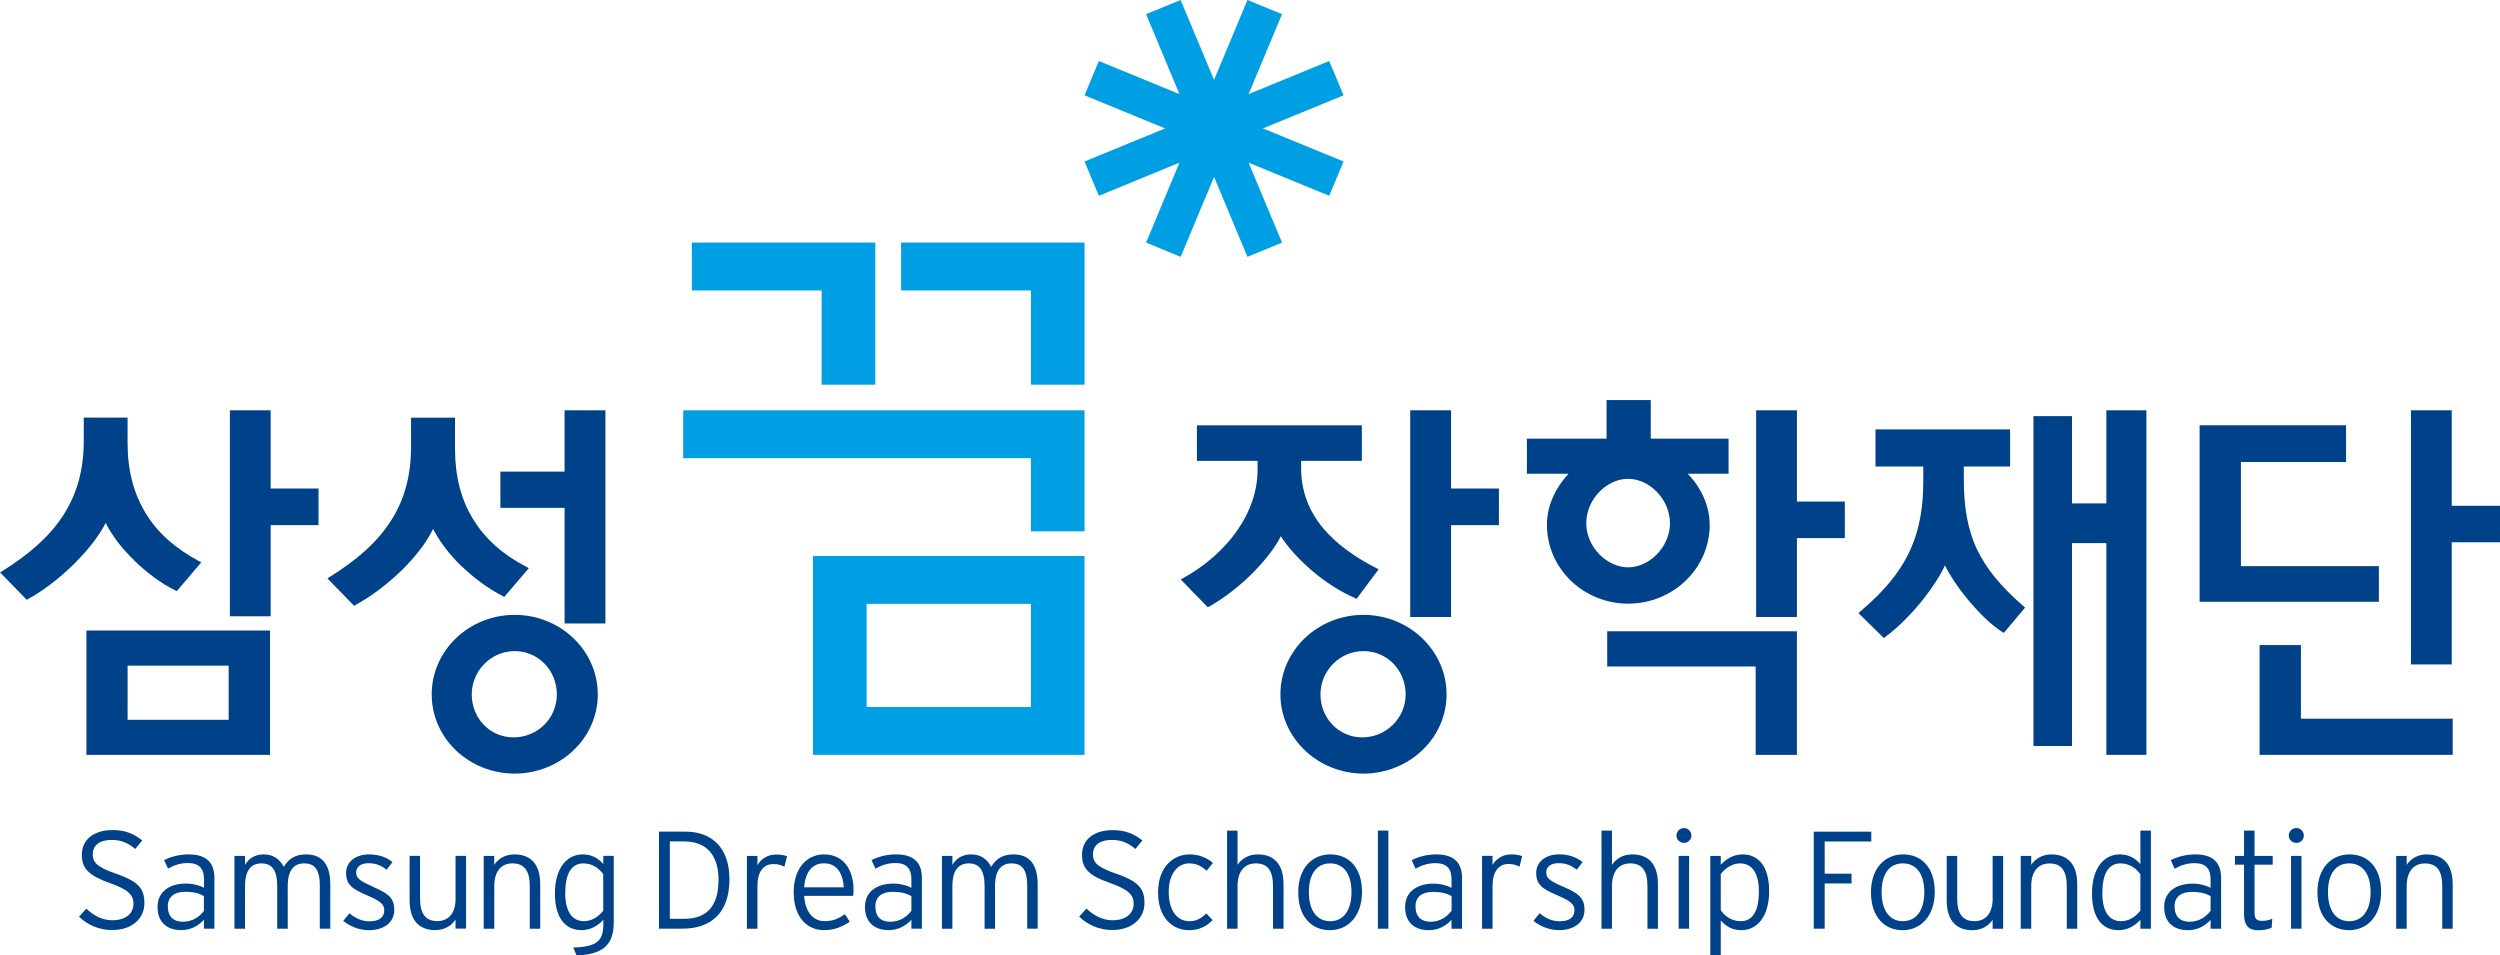 <svg width="191" height="73" viewBox="0 0 191 73" fill="none" xmlns="http://www.w3.org/2000/svg">
<g clip-path="url(#clip0_47_126)">
<path d="M39.322 46.975C35.845 46.979 32.982 49.676 32.982 53.051C32.982 56.426 35.845 59.096 39.322 59.105C42.831 59.091 45.671 56.394 45.671 53.051C45.671 49.708 42.831 46.979 39.322 46.975ZM39.235 56.335C37.418 56.335 36.042 54.861 36.042 53.056C36.042 51.25 37.51 49.745 39.317 49.745C41.125 49.745 42.542 51.214 42.542 53.056C42.542 54.898 41.056 56.335 39.23 56.335H39.235Z" fill="#004289"/>
<path d="M10.221 42.79C11.193 43.741 12.303 44.569 13.39 45.105L13.505 45.164L15.377 42.968L15.198 42.868C13.418 41.913 12.024 40.707 11.115 39.184C10.211 37.687 9.748 35.941 9.748 33.862V31.906H6.4V33.653C6.4 35.909 5.881 37.683 4.918 39.238C3.835 40.957 2.234 42.345 0.184 43.627L0.005 43.736L2.042 45.824L2.152 45.76C3.358 45.105 4.643 44.1 5.762 42.981C6.73 42.003 7.569 40.948 8.074 39.952C8.565 40.925 9.322 41.922 10.225 42.777L10.221 42.79Z" fill="#004289"/>
<path d="M6.602 57.672H20.629V48.171H6.602V57.672ZM9.748 50.854H17.469V54.993H9.748V50.854Z" fill="#004289"/>
<path d="M20.679 31.347H17.564V47.084H20.679V40.12H24.335V37.323H20.679V31.347Z" fill="#004289"/>
<path d="M100.232 43.595C101.255 44.477 102.429 45.219 103.53 45.696L103.645 45.751L105.328 43.49L105.149 43.404C103.544 42.585 102.108 41.575 101.081 40.347C100.03 39.087 99.406 37.573 99.406 35.745V35.208H104.044V32.497H91.443V35.208H96.08V35.858C96.08 37.518 95.521 39.069 94.603 40.411C93.521 42.021 91.938 43.322 90.406 44.159L90.204 44.268L92.273 46.392L92.388 46.337C93.507 45.71 94.736 44.759 95.791 43.695C96.635 42.817 97.392 41.889 97.856 40.966C98.415 41.862 99.273 42.763 100.232 43.599V43.595Z" fill="#004289"/>
<path d="M122.792 50.919H134.132V57.673H137.283V48.23H122.792V50.919Z" fill="#004289"/>
<path d="M130.618 40.098C130.618 38.61 129.948 37.241 128.948 36.195H132.063V33.516H126.118V30.564H122.742V33.516H116.654V36.195H119.833C118.865 37.241 118.186 38.597 118.186 40.098C118.186 43.413 120.943 46.111 124.393 46.12C127.843 46.111 130.618 43.413 130.623 40.098H130.618ZM121.191 39.975C121.191 38.137 122.755 36.582 124.388 36.582C126.021 36.582 127.581 38.146 127.586 39.975C127.586 41.781 126.021 43.341 124.388 43.345C122.751 43.341 121.191 41.781 121.191 39.975Z" fill="#004289"/>
<path d="M137.284 31.347H134.169V47.138H137.284V41.112H140.944V38.319H137.284V31.347Z" fill="#004289"/>
<path d="M110.861 31.347H107.741V47.138H110.861V40.12H114.517V37.323H110.861V31.347Z" fill="#004289"/>
<path d="M181.747 43.254H171.206V35.295H179.238V32.493H168.05V45.974H181.747V43.254Z" fill="#004289"/>
<path d="M43.134 36.031H38.23V38.801H43.134V47.634H46.254V31.347H43.134V36.031Z" fill="#004289"/>
<path d="M35.208 43.2C36.18 44.151 37.313 44.978 38.405 45.538L38.524 45.606L40.4 43.409L40.217 43.305C38.437 42.386 37.07 41.181 36.157 39.68C35.226 38.192 34.763 36.382 34.763 34.299V31.911H31.405V34.103C31.405 36.359 30.895 38.129 29.951 39.657C28.868 41.408 27.244 42.8 25.189 44.078L25.015 44.187L27.056 46.284L27.157 46.22C28.368 45.565 29.62 44.614 30.735 43.528C31.74 42.531 32.584 41.453 33.088 40.407C33.57 41.353 34.309 42.327 35.198 43.2H35.208Z" fill="#004289"/>
<path d="M104.168 46.975C100.691 46.979 97.829 49.676 97.824 53.051C97.829 56.394 100.691 59.096 104.168 59.105C107.673 59.091 110.517 56.394 110.517 53.051C110.517 49.708 107.673 46.979 104.168 46.975ZM104.077 56.335C102.265 56.335 100.884 54.861 100.884 53.056C100.884 51.25 102.347 49.745 104.168 49.745C105.99 49.745 107.389 51.214 107.393 53.056C107.389 54.861 105.902 56.335 104.077 56.335Z" fill="#004289"/>
<path d="M175.789 49.285H172.633V57.672H187.385V54.907H175.789V49.285Z" fill="#004289"/>
<path d="M187.312 38.642V31.347H184.197V50.763H187.312V41.43H191V38.642H187.312Z" fill="#004289"/>
<path d="M160.926 38.46H158.302V31.792H155.357V56.995H158.302V41.494H160.926V57.672H163.986V31.347H160.926V38.46Z" fill="#004289"/>
<path d="M151.027 41.953C150.325 40.43 150.036 38.733 150.036 36.641V35.645H153.573V32.807H143.288V35.645H146.94V36.691C146.94 38.669 146.678 40.284 146.045 41.785C145.316 43.504 144.087 45.06 142.128 46.715L141.99 46.843L143.926 48.744L144.045 48.653C145.018 47.939 146.036 46.906 146.889 45.842C147.605 44.941 148.211 44.014 148.596 43.195C148.986 43.991 149.596 44.905 150.307 45.76C151.137 46.761 152.068 47.711 152.963 48.275L153.087 48.357L154.715 46.424L154.587 46.306C152.835 44.791 151.747 43.441 151.032 41.949L151.027 41.953Z" fill="#004289"/>
<path d="M8.862 66.754C7.367 66.227 7.087 65.872 7.087 65.263C7.087 64.653 7.518 64.171 8.541 64.171C9.289 64.171 9.793 64.412 10.335 64.858L10.867 64.207C10.238 63.712 9.596 63.416 8.596 63.416C7.197 63.416 6.252 64.121 6.252 65.313C6.252 66.382 6.803 66.895 8.413 67.473C9.78 67.96 10.197 68.356 10.197 69.038C10.197 69.825 9.578 70.307 8.582 70.307C7.812 70.307 7.16 69.957 6.596 69.42L6.041 70.034C6.628 70.621 7.541 71.057 8.555 71.057C10.114 71.057 11.032 70.157 11.032 68.997C11.032 67.837 10.523 67.341 8.867 66.745L8.862 66.754Z" fill="#004289"/>
<path d="M14.421 65.276C13.692 65.276 13.027 65.454 12.536 65.718L12.839 66.363C13.298 66.1 13.779 65.936 14.367 65.936C15.183 65.936 15.587 66.336 15.587 67.168V67.828C15.256 67.646 14.752 67.505 14.183 67.505C13.073 67.505 12.036 68.037 12.036 69.288C12.036 70.63 12.958 71.062 13.83 71.062C14.633 71.062 15.183 70.693 15.582 70.27V70.948H16.38V67.073C16.38 65.781 15.623 65.276 14.421 65.276ZM15.582 69.584C15.243 70.047 14.692 70.421 13.967 70.421C13.284 70.421 12.821 70.057 12.821 69.229C12.821 68.533 13.316 68.133 14.137 68.133C14.821 68.133 15.215 68.255 15.578 68.456V69.579L15.582 69.584Z" fill="#004289"/>
<path d="M24.432 67.696V70.948H25.234V67.56C25.234 65.936 24.523 65.276 23.377 65.276C22.468 65.276 22.009 65.695 21.679 66.227C21.413 65.695 20.931 65.276 20.142 65.276C19.477 65.276 19.005 65.59 18.72 66.072V65.395H17.913V70.953H18.72V67.701C18.72 66.468 19.202 65.963 19.973 65.963C20.743 65.963 21.179 66.427 21.179 67.701V70.953H21.982V67.701C21.982 66.468 22.468 65.963 23.23 65.963C24.042 65.963 24.436 66.427 24.436 67.701L24.432 67.696Z" fill="#004289"/>
<path d="M28.445 67.723C27.495 67.296 27.211 67.109 27.211 66.641C27.211 66.241 27.55 65.95 28.142 65.95C28.734 65.95 29.101 66.109 29.537 66.45L29.986 65.863C29.56 65.513 28.963 65.276 28.188 65.276C27.174 65.276 26.44 65.845 26.44 66.691C26.44 67.582 26.908 67.919 28.032 68.397C29.023 68.82 29.358 69.074 29.358 69.529C29.358 70.07 28.995 70.389 28.225 70.389C27.67 70.389 27.147 70.161 26.697 69.775L26.225 70.357C26.761 70.784 27.431 71.066 28.202 71.066C29.174 71.066 30.124 70.593 30.124 69.502C30.124 68.506 29.505 68.201 28.445 67.728V67.723Z" fill="#004289"/>
<path d="M34.808 68.638C34.808 69.857 34.193 70.371 33.422 70.371C32.519 70.371 32.092 69.834 32.092 68.638V65.39H31.294V68.774C31.294 70.371 32.069 71.058 33.253 71.058C33.964 71.058 34.482 70.73 34.803 70.266V70.944H35.606V65.386H34.803V68.633L34.808 68.638Z" fill="#004289"/>
<path d="M41.272 70.948V67.56C41.272 65.959 40.492 65.276 39.304 65.276C38.602 65.276 38.079 65.599 37.762 66.072V65.395H36.955V70.953H37.762V67.701C37.762 66.486 38.363 65.963 39.148 65.963C40.042 65.963 40.474 66.504 40.474 67.701V70.953H41.276L41.272 70.948Z" fill="#004289"/>
<path d="M43.795 72.39L44.051 72.995C46.134 72.927 46.891 72.126 46.891 70.452V65.39H46.093V66.013C45.698 65.567 45.221 65.276 44.515 65.276C43.336 65.276 42.395 66.286 42.395 68.26C42.395 70.234 43.285 71.062 44.409 71.062C45.166 71.062 45.703 70.693 46.097 70.27V70.557C46.097 71.849 45.671 72.335 43.799 72.39H43.795ZM44.607 70.375C43.721 70.375 43.184 69.647 43.184 68.251C43.184 66.755 43.643 65.963 44.575 65.963C45.24 65.963 45.781 66.336 46.088 66.796V69.575C45.694 70.066 45.203 70.375 44.602 70.375H44.607Z" fill="#004289"/>
<path d="M55.73 67.191C55.73 64.648 54.285 63.534 52.322 63.534H50.345V70.948H52.17C54.17 70.948 55.73 69.879 55.73 67.186V67.191ZM51.18 64.285H52.258C53.978 64.285 54.895 65.326 54.895 67.218C54.895 69.351 53.891 70.197 52.276 70.197H51.175V64.285H51.18Z" fill="#004289"/>
<path d="M57.868 66.082V65.395H57.065V70.953H57.868V67.692C57.868 66.628 58.304 66.014 59.088 66.014C59.46 66.014 59.708 66.096 59.928 66.223L60.13 65.423C59.942 65.336 59.671 65.286 59.258 65.286C58.657 65.286 58.12 65.641 57.873 66.091L57.868 66.082Z" fill="#004289"/>
<path d="M64.923 70.421L64.552 69.847C64.038 70.189 63.653 70.375 62.996 70.375C62.084 70.375 61.515 69.624 61.437 68.442H65.175C65.203 68.31 65.212 68.196 65.212 68.005C65.212 66.418 64.419 65.276 62.955 65.276C61.62 65.276 60.639 66.373 60.639 68.137C60.639 70.325 61.886 71.062 62.914 71.062C63.758 71.062 64.253 70.839 64.928 70.421H64.923ZM62.946 65.959C63.928 65.959 64.4 66.709 64.465 67.792H61.437C61.529 66.55 62.111 65.959 62.946 65.959Z" fill="#004289"/>
<path d="M67.878 71.062C68.68 71.062 69.235 70.693 69.63 70.27V70.948H70.433V67.073C70.433 65.781 69.676 65.276 68.465 65.276C67.735 65.276 67.075 65.454 66.584 65.718L66.887 66.363C67.346 66.1 67.827 65.936 68.414 65.936C69.235 65.936 69.63 66.336 69.63 67.168V67.828C69.304 67.646 68.8 67.505 68.24 67.505C67.125 67.505 66.084 68.037 66.084 69.288C66.084 70.63 67.006 71.062 67.878 71.062ZM68.189 68.137C68.868 68.137 69.267 68.26 69.63 68.46V69.584C69.29 70.047 68.745 70.421 68.024 70.421C67.304 70.421 66.878 70.057 66.878 69.229C66.878 68.533 67.373 68.133 68.194 68.133L68.189 68.137Z" fill="#004289"/>
<path d="M78.479 67.696V70.948H79.277V67.56C79.277 65.936 78.566 65.276 77.419 65.276C76.511 65.276 76.052 65.695 75.722 66.227C75.456 65.695 74.979 65.276 74.185 65.276C73.52 65.276 73.052 65.59 72.763 66.072V65.395H71.965V70.953H72.763V67.701C72.763 66.468 73.245 65.963 74.015 65.963C74.786 65.963 75.222 66.427 75.222 67.701V70.953H76.02V67.701C76.02 66.468 76.511 65.963 77.272 65.963C78.08 65.963 78.479 66.427 78.479 67.701V67.696Z" fill="#004289"/>
<path d="M85.272 66.755C83.777 66.227 83.502 65.877 83.502 65.263C83.502 64.649 83.928 64.171 84.951 64.171C85.704 64.171 86.204 64.412 86.745 64.858L87.277 64.212C86.648 63.717 86.006 63.421 85.006 63.421C83.607 63.421 82.667 64.121 82.667 65.313C82.667 66.382 83.208 66.9 84.827 67.469C86.194 67.96 86.612 68.351 86.612 69.038C86.612 69.82 85.993 70.307 84.997 70.307C84.226 70.307 83.575 69.952 83.006 69.415L82.451 70.025C83.038 70.621 83.951 71.053 84.96 71.053C86.516 71.053 87.438 70.152 87.438 68.993C87.438 67.833 86.928 67.337 85.272 66.741V66.755Z" fill="#004289"/>
<path d="M90.841 65.963C91.405 65.963 91.781 66.163 92.185 66.527L92.667 65.931C92.226 65.549 91.648 65.276 90.891 65.276C89.717 65.276 88.478 66.141 88.478 68.201C88.478 70.138 89.602 71.066 90.841 71.066C91.625 71.066 92.171 70.771 92.644 70.293L92.162 69.788C91.781 70.157 91.414 70.379 90.873 70.379C89.878 70.379 89.29 69.502 89.29 68.133C89.29 66.764 89.969 65.963 90.846 65.963H90.841Z" fill="#004289"/>
<path d="M96.099 65.276C95.397 65.276 94.869 65.599 94.548 66.072V63.457H93.75V70.953H94.548V67.701C94.548 66.482 95.163 65.963 95.938 65.963C96.837 65.963 97.259 66.5 97.259 67.701V70.953H98.062V67.56C98.062 65.963 97.282 65.276 96.094 65.276H96.099Z" fill="#004289"/>
<path d="M101.64 65.276C100.277 65.276 99.186 66.286 99.186 68.178C99.186 70.07 100.231 71.066 101.598 71.066C102.965 71.066 104.057 70.02 104.057 68.133C104.057 66.245 103.002 65.276 101.64 65.276ZM101.626 70.379C100.653 70.379 99.998 69.62 99.998 68.155C99.998 66.691 100.653 65.963 101.626 65.963C102.598 65.963 103.254 66.695 103.254 68.155C103.254 69.615 102.594 70.379 101.626 70.379Z" fill="#004289"/>
<path d="M106.071 63.457H105.269V70.953H106.071V63.457Z" fill="#004289"/>
<path d="M109.731 65.276C109.007 65.276 108.341 65.458 107.855 65.722L108.153 66.373C108.612 66.104 109.094 65.945 109.681 65.945C110.502 65.945 110.897 66.35 110.897 67.168V67.832C110.566 67.646 110.062 67.51 109.502 67.51C108.387 67.51 107.351 68.042 107.351 69.293C107.351 70.639 108.268 71.066 109.144 71.066C109.947 71.066 110.502 70.703 110.897 70.275V70.953H111.699V67.078C111.699 65.781 110.942 65.276 109.731 65.276ZM110.897 69.584C110.557 70.047 110.007 70.421 109.286 70.421C108.607 70.421 108.144 70.057 108.144 69.233C108.144 68.533 108.64 68.142 109.461 68.142C110.144 68.142 110.539 68.26 110.901 68.46V69.584H110.897Z" fill="#004289"/>
<path d="M114.03 66.081V65.39H113.228V70.953H114.03V67.692C114.03 66.632 114.466 66.009 115.246 66.009C115.622 66.009 115.865 66.091 116.09 66.218L116.292 65.413C116.104 65.331 115.833 65.276 115.42 65.276C114.819 65.276 114.283 65.631 114.03 66.081Z" fill="#004289"/>
<path d="M119.369 67.724C118.415 67.296 118.131 67.105 118.131 66.637C118.131 66.237 118.475 65.946 119.062 65.946C119.649 65.946 120.025 66.109 120.461 66.446L120.911 65.864C120.479 65.513 119.888 65.272 119.117 65.272C118.099 65.272 117.365 65.841 117.365 66.692C117.365 67.583 117.837 67.92 118.961 68.393C119.952 68.816 120.287 69.07 120.287 69.525C120.287 70.071 119.92 70.385 119.158 70.385C118.599 70.385 118.076 70.157 117.626 69.771L117.158 70.353C117.69 70.78 118.365 71.062 119.135 71.062C120.103 71.062 121.057 70.589 121.057 69.498C121.057 68.497 120.438 68.197 119.378 67.719L119.369 67.724Z" fill="#004289"/>
<path d="M124.704 65.276C123.998 65.276 123.475 65.599 123.154 66.072V63.457H122.355V70.953H123.154V67.701C123.154 66.482 123.764 65.963 124.544 65.963C125.438 65.963 125.865 66.5 125.865 67.701V70.953H126.667V67.56C126.667 65.963 125.888 65.276 124.704 65.276Z" fill="#004289"/>
<path d="M129.048 65.391H128.25V70.953H129.048V65.391Z" fill="#004289"/>
<path d="M128.668 63.262C128.338 63.262 128.081 63.516 128.081 63.839C128.081 64.144 128.338 64.399 128.668 64.399C128.962 64.399 129.223 64.144 129.223 63.839C129.223 63.516 128.962 63.262 128.668 63.262Z" fill="#004289"/>
<path d="M133.154 65.276C132.397 65.276 131.861 65.645 131.466 66.072V65.395H130.668V72.999H131.466V70.329C131.861 70.771 132.342 71.066 133.049 71.066C134.223 71.066 135.163 70.047 135.163 68.083C135.163 66.118 134.274 65.276 133.154 65.276ZM132.985 70.379C132.324 70.379 131.778 70.007 131.466 69.543V66.768C131.861 66.286 132.356 65.963 132.952 65.963C133.842 65.963 134.379 66.695 134.379 68.092C134.379 69.584 133.92 70.379 132.985 70.379Z" fill="#004289"/>
<path d="M139.406 64.29H142.966V63.539H138.571V70.953H139.406V67.496H141.457V66.75H139.406V64.29Z" fill="#004289"/>
<path d="M145.402 65.276C144.04 65.276 142.943 66.286 142.943 68.178C142.943 70.07 143.994 71.066 145.356 71.066C146.719 71.066 147.815 70.02 147.815 68.133C147.815 66.245 146.769 65.276 145.402 65.276ZM145.379 70.379C144.407 70.379 143.755 69.62 143.755 68.155C143.755 66.691 144.407 65.963 145.379 65.963C146.352 65.963 147.017 66.695 147.017 68.155C147.017 69.615 146.356 70.379 145.379 70.379Z" fill="#004289"/>
<path d="M152.241 68.638C152.241 69.857 151.636 70.376 150.856 70.376C149.957 70.376 149.53 69.839 149.53 68.638V65.391H148.728V68.779C148.728 70.38 149.507 71.067 150.695 71.067C151.393 71.067 151.916 70.744 152.237 70.275V70.953H153.04V65.391H152.237V68.638H152.241Z" fill="#004289"/>
<path d="M156.737 65.276C156.035 65.276 155.512 65.599 155.187 66.072V65.395H154.384V70.957H155.187V67.705C155.187 66.486 155.797 65.968 156.577 65.968C157.476 65.968 157.902 66.504 157.902 67.705V70.957H158.7V67.564C158.7 65.968 157.921 65.281 156.732 65.281L156.737 65.276Z" fill="#004289"/>
<path d="M163.526 66.018C163.132 65.572 162.65 65.276 161.944 65.276C160.769 65.276 159.829 66.286 159.829 68.265C159.829 70.243 160.714 71.066 161.838 71.066C162.595 71.066 163.127 70.702 163.526 70.275V70.953H164.329V63.457H163.526V66.022V66.018ZM163.526 69.575C163.132 70.061 162.636 70.379 162.04 70.379C161.155 70.379 160.618 69.652 160.618 68.251C160.618 66.754 161.077 65.963 162.008 65.963C162.673 65.963 163.21 66.332 163.526 66.8V69.575Z" fill="#004289"/>
<path d="M167.728 65.276C166.999 65.276 166.338 65.458 165.847 65.722L166.146 66.373C166.609 66.104 167.091 65.945 167.673 65.945C168.494 65.945 168.889 66.35 168.889 67.168V67.832C168.558 67.646 168.054 67.51 167.49 67.51C166.384 67.51 165.343 68.042 165.343 69.293C165.343 70.639 166.265 71.066 167.141 71.066C167.944 71.066 168.494 70.703 168.889 70.275V70.953H169.692V67.078C169.692 65.781 168.935 65.276 167.728 65.276ZM168.889 69.584C168.549 70.047 168.003 70.421 167.274 70.421C166.595 70.421 166.136 70.057 166.136 69.233C166.136 68.533 166.627 68.142 167.448 68.142C168.132 68.142 168.526 68.26 168.889 68.46V69.584Z" fill="#004289"/>
<path d="M172.246 63.457H171.444V65.395H170.751V66.063H171.444V69.816C171.444 70.734 171.82 71.071 172.517 71.071C172.939 71.071 173.237 71.012 173.549 70.88L173.604 70.193C173.347 70.298 173.136 70.352 172.811 70.352C172.384 70.352 172.246 70.184 172.246 69.684V66.063H173.636V65.395H172.246V63.457Z" fill="#004289"/>
<path d="M175.453 63.262C175.123 63.262 174.861 63.516 174.861 63.839C174.861 64.144 175.123 64.399 175.453 64.399C175.756 64.399 176.013 64.144 176.013 63.839C176.013 63.516 175.756 63.262 175.453 63.262Z" fill="#004289"/>
<path d="M175.834 65.391H175.036V70.953H175.834V65.391Z" fill="#004289"/>
<path d="M179.504 65.276C178.142 65.276 177.05 66.286 177.05 68.178C177.05 70.07 178.096 71.066 179.463 71.066C180.83 71.066 181.917 70.02 181.917 68.133C181.917 66.245 180.871 65.276 179.504 65.276ZM179.476 70.379C178.509 70.379 177.857 69.62 177.857 68.155C177.857 66.691 178.509 65.963 179.476 65.963C180.444 65.963 181.114 66.695 181.114 68.155C181.114 69.615 180.454 70.379 179.476 70.379Z" fill="#004289"/>
<path d="M185.422 65.276C184.715 65.276 184.192 65.599 183.871 66.072V65.395H183.068V70.957H183.871V67.705C183.871 66.486 184.481 65.968 185.261 65.968C186.165 65.968 186.587 66.504 186.587 67.705V70.957H187.385V67.564C187.385 65.968 186.605 65.281 185.422 65.281V65.276Z" fill="#004289"/>
<path d="M102.649 12.339L96.488 9.811L102.649 7.282L101.552 4.662L95.392 7.191L97.947 1.082L95.305 0L92.754 6.108L90.199 0L87.561 1.082L90.112 7.191L83.951 4.662L82.859 7.282L89.016 9.811L82.859 12.339L83.951 14.959L90.112 12.426L87.561 18.534L90.204 19.621L92.754 13.513L95.305 19.621L97.947 18.534L95.392 12.426L101.552 14.959L102.649 12.339Z" fill="#009FE3"/>
<path d="M62.772 29.391H66.873V18.534H52.858V22.191H62.772V29.391Z" fill="#009FE3"/>
<path d="M78.763 29.391H82.86V18.534H68.846V22.191H78.763V29.391Z" fill="#009FE3"/>
<path d="M52.198 35.004H78.763V40.593H82.859V31.347H52.198V35.004Z" fill="#009FE3"/>
<path d="M62.111 57.672H82.855V42.477H62.111V57.672ZM66.212 46.133H78.763V54.016H66.212V46.133Z" fill="#009FE3"/>
</g>
<defs>
<clipPath id="clip0_47_126">
<rect width="191" height="73" fill="white"/>
</clipPath>
</defs>
</svg>
